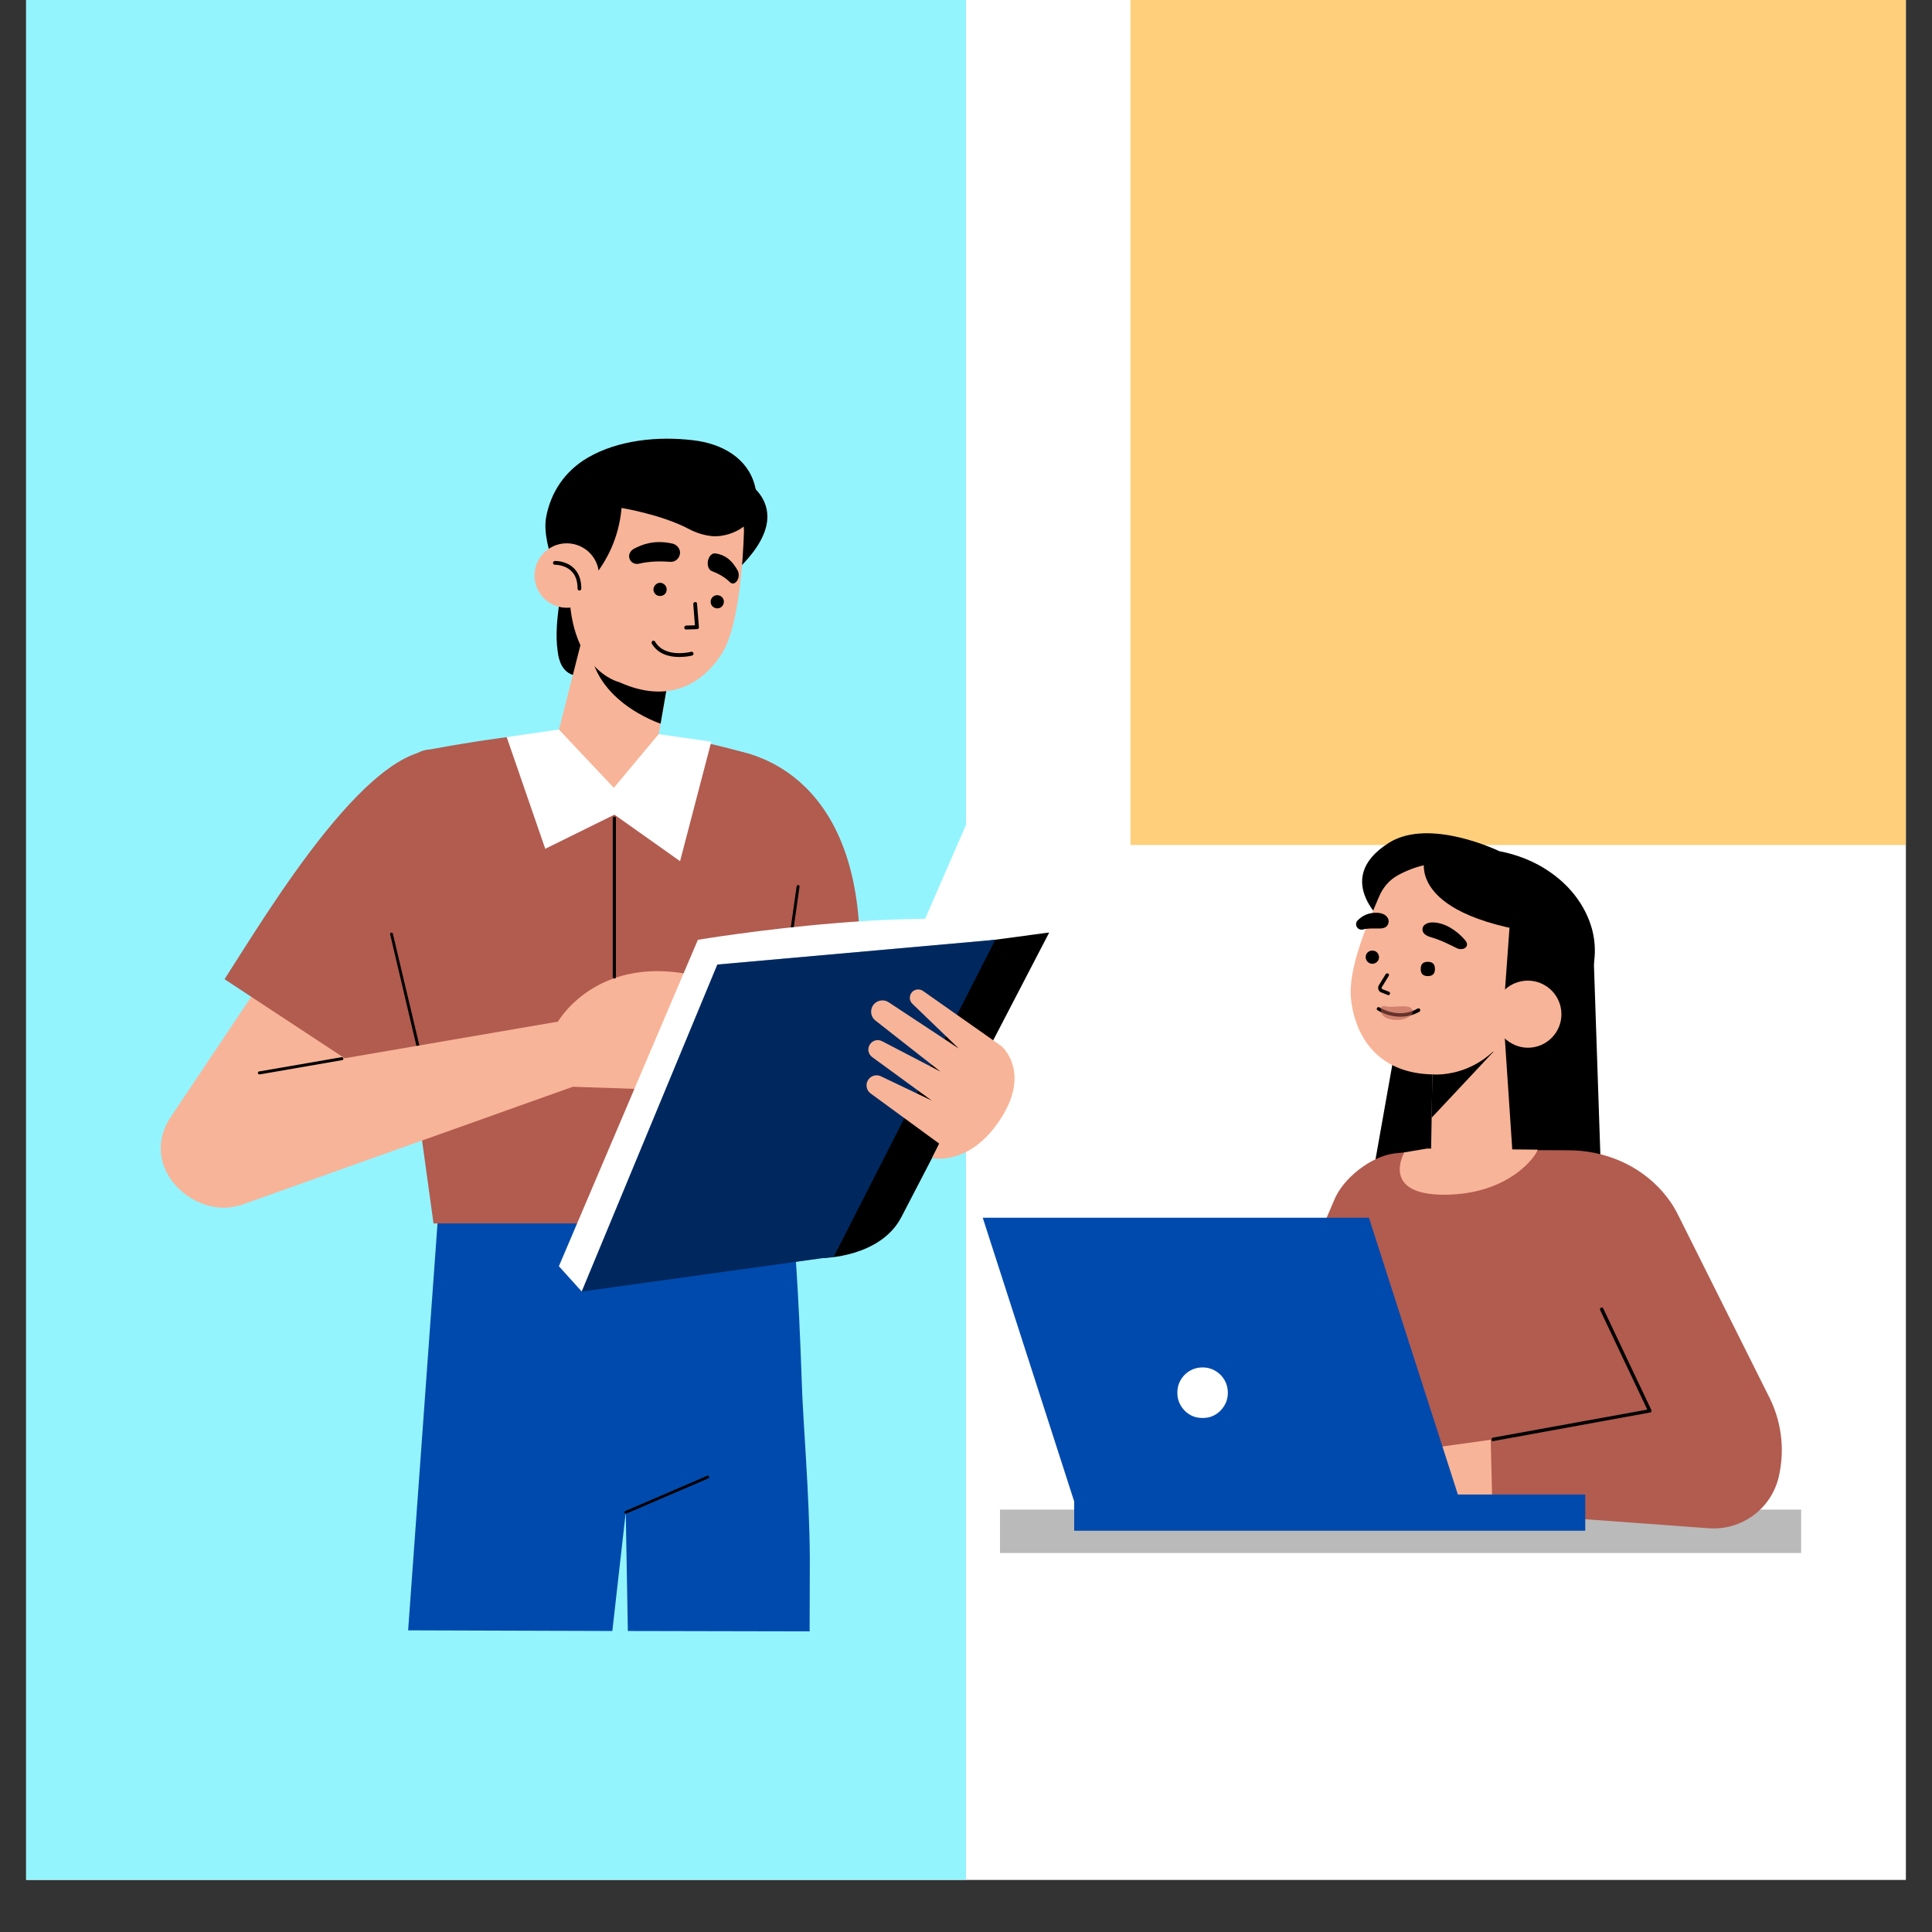 <svg xmlns="http://www.w3.org/2000/svg" xmlns:xlink="http://www.w3.org/1999/xlink" width="48" zoomAndPan="magnify" viewBox="0 0 36 36" height="48" preserveAspectRatio="xMidYMid meet" version="1.0"><rect x="0" y="0" width="36" height="36" fill="#333333" stroke="none"/><defs><filter x="0%" y="0%" width="100%" height="100%" id="1412921da5"><feColorMatrix values="0 0 0 0 1 0 0 0 0 1 0 0 0 0 1 0 0 0 1 0" color-interpolation-filters="sRGB"/></filter><clipPath id="200ebf8232"><path d="M 0.488 0 L 35.512 0 L 35.512 35.027 L 0.488 35.027 Z M 0.488 0 " clip-rule="nonzero"/></clipPath><clipPath id="2b181b23d4"><path d="M 0.488 0 L 18 0 L 18 35.027 L 0.488 35.027 Z M 0.488 0 " clip-rule="nonzero"/></clipPath><clipPath id="92468fe2a1"><path d="M 21.066 0 L 35.512 0 L 35.512 15.762 L 21.066 15.762 Z M 21.066 0 " clip-rule="nonzero"/></clipPath><clipPath id="e6f55400f7"><path d="M 7 21 L 16 21 L 16 30.504 L 7 30.504 Z M 7 21 " clip-rule="nonzero"/></clipPath><clipPath id="ad519a7b7d"><path d="M 18 28 L 33.777 28 L 33.777 29 L 18 29 Z M 18 28 " clip-rule="nonzero"/></clipPath><clipPath id="ad6841bb99"><path d="M 18 28 L 33.777 28 L 33.777 30 L 18 30 Z M 18 28 " clip-rule="nonzero"/></clipPath><mask id="2c5cdd6a47"><g filter="url(#1412921da5)"><rect x="-3.6" width="43.2" fill="#000000" y="-3.6" height="43.2" fill-opacity="0.27"/></g></mask><clipPath id="12216585f0"><path d="M 0.469 0.023 L 15.645 0.023 L 15.645 1 L 0.469 1 Z M 0.469 0.023 " clip-rule="nonzero"/></clipPath><clipPath id="3c6fa8d712"><rect x="0" width="16" y="0" height="2"/></clipPath><clipPath id="1185853310"><path d="M 21 21 L 33.777 21 L 33.777 29 L 21 29 Z M 21 21 " clip-rule="nonzero"/></clipPath><clipPath id="95dc228b04"><path d="M 2.398 17 L 9 17 L 9 23 L 2.398 23 Z M 2.398 17 " clip-rule="nonzero"/></clipPath><mask id="b1493652bb"><g filter="url(#1412921da5)"><rect x="-3.6" width="43.2" fill="#000000" y="-3.6" height="43.2" fill-opacity="0.46"/></g></mask><clipPath id="50a800fdb5"><path d="M 0.762 0.281 L 8.699 0.281 L 8.699 7.285 L 0.762 7.285 Z M 0.762 0.281 " clip-rule="nonzero"/></clipPath><clipPath id="feef003f35"><rect x="0" width="9" y="0" height="8"/></clipPath><mask id="400cd62b29"><g filter="url(#1412921da5)"><rect x="-3.6" width="43.2" fill="#000000" y="-3.6" height="43.2" fill-opacity="0.56"/></g></mask><clipPath id="4fe2e5ba49"><path d="M 0.473 0.68 L 1.406 0.68 L 1.406 1.148 L 0.473 1.148 Z M 0.473 0.68 " clip-rule="nonzero"/></clipPath><clipPath id="40b80e2cb2"><rect x="0" width="2" y="0" height="2"/></clipPath></defs><g clip-path="url(#200ebf8232)"><path fill="#ffffff" d="M 0.488 0 L 35.512 0 L 35.512 35.027 L 0.488 35.027 Z M 0.488 0 " fill-opacity="1" fill-rule="nonzero"/><path fill="#ffffff" d="M 0.488 0 L 35.512 0 L 35.512 35.027 L 0.488 35.027 Z M 0.488 0 " fill-opacity="1" fill-rule="nonzero"/></g><g clip-path="url(#2b181b23d4)"><path fill="#93f4fe" d="M 0.488 0 L 18 0 L 18 35.027 L 0.488 35.027 Z M 0.488 0 " fill-opacity="1" fill-rule="nonzero"/></g><g clip-path="url(#92468fe2a1)"><path fill="#ffcf7b" d="M 21.066 0 L 35.512 0 L 35.512 15.746 L 21.066 15.746 Z M 21.066 0 " fill-opacity="1" fill-rule="nonzero"/></g><path fill="#000000" d="M 10.422 11.227 C 10.383 11.527 10.348 11.832 10.391 12.133 C 10.402 12.23 10.426 12.328 10.473 12.41 C 10.523 12.496 10.602 12.562 10.699 12.582 C 10.785 12.496 10.91 12.398 10.961 12.289 C 11.031 12.148 11.031 11.984 11.012 11.828 C 10.996 11.668 10.961 11.504 10.867 11.371 C 10.773 11.238 10.578 11.203 10.422 11.227 Z M 10.422 11.227 " fill-opacity="1" fill-rule="nonzero"/><g clip-path="url(#e6f55400f7)"><path fill="#004aad" d="M 15.09 29.023 C 15.082 27.84 14.965 26.523 14.941 25.789 C 14.82 22.211 14.629 21.832 14.629 21.832 L 11.047 22.176 L 8.172 22.527 L 7.605 30.379 L 11.41 30.391 L 11.66 28.18 L 11.699 30.391 L 15.086 30.398 Z M 15.09 29.023 " fill-opacity="1" fill-rule="nonzero"/></g><path fill="#000000" d="M 11.66 28.207 C 11.652 28.207 11.641 28.199 11.637 28.191 C 11.633 28.176 11.637 28.16 11.652 28.156 L 13.176 27.5 C 13.191 27.492 13.207 27.5 13.211 27.512 C 13.219 27.527 13.211 27.543 13.199 27.547 L 11.672 28.203 C 11.668 28.207 11.664 28.207 11.66 28.207 Z M 11.66 28.207 " fill-opacity="1" fill-rule="nonzero"/><g clip-path="url(#ad519a7b7d)"><path fill="#ffffff" d="M 18.633 28.129 L 33.562 28.129 L 33.562 28.938 L 18.633 28.938 Z M 18.633 28.129 " fill-opacity="1" fill-rule="nonzero"/></g><g clip-path="url(#ad6841bb99)"><g mask="url(#2c5cdd6a47)"><g transform="matrix(1, 0, 0, 1, 18, 28)"><g clip-path="url(#3c6fa8d712)"><g clip-path="url(#12216585f0)"><path fill="#000000" d="M 0.633 0.129 L 15.562 0.129 L 15.562 0.938 L 0.633 0.938 Z M 0.633 0.129 " fill-opacity="1" fill-rule="nonzero"/></g></g></g></g></g><path fill="#000000" d="M 26.477 16.836 L 25.574 21.922 L 29.848 22.332 L 29.691 17.688 Z M 26.477 16.836 " fill-opacity="1" fill-rule="nonzero"/><path fill="#f8b498" d="M 27.992 18.625 L 28.203 21.781 L 26.66 21.812 L 26.695 19.73 Z M 27.992 18.625 " fill-opacity="1" fill-rule="nonzero"/><g clip-path="url(#1185853310)"><path fill="#b25b4f" d="M 26.168 21.473 L 25.984 21.492 C 25.543 21.547 25.016 21.961 24.855 22.375 L 23.668 25.16 L 24.164 23.094 L 22.688 22.797 L 22.094 25.633 C 21.973 26.055 21.953 26.5 22.031 26.934 C 22.117 27.402 22.52 27.742 22.996 27.754 C 23.531 27.762 24.035 27.488 24.316 27.027 L 25.27 25.477 L 26.34 28.074 L 31.844 28.477 C 32.453 28.52 33.008 28.113 33.145 27.516 C 33.266 26.992 33.191 26.449 32.938 25.977 L 31.266 22.633 C 31.191 22.48 31.09 22.332 30.973 22.199 C 30.535 21.703 29.891 21.434 29.23 21.434 L 28.379 21.43 Z M 26.168 21.473 " fill-opacity="1" fill-rule="nonzero"/></g><path fill="#000000" d="M 25.855 17.25 C 25.855 17.25 24.77 16.402 25.883 15.703 C 26.641 15.23 27.934 15.859 27.934 15.859 Z M 25.855 17.25 " fill-opacity="1" fill-rule="nonzero"/><path fill="#000000" d="M 27.992 15.871 C 28.266 15.93 28.52 16.027 28.75 16.164 C 28.984 16.305 29.18 16.473 29.34 16.676 C 29.496 16.875 29.605 17.09 29.668 17.324 C 29.727 17.555 29.734 17.785 29.688 18.016 C 29.641 18.242 29.543 18.449 29.395 18.641 C 29.25 18.828 29.062 18.984 28.836 19.105 C 28.613 19.227 28.363 19.309 28.098 19.344 C 27.828 19.379 27.559 19.367 27.285 19.312 C 27.016 19.254 26.762 19.16 26.527 19.02 C 26.297 18.879 26.102 18.711 25.941 18.508 C 25.781 18.309 25.672 18.094 25.613 17.859 C 25.551 17.629 25.547 17.398 25.594 17.172 C 25.641 16.941 25.734 16.734 25.883 16.543 C 26.031 16.355 26.219 16.199 26.441 16.078 C 26.668 15.957 26.914 15.879 27.184 15.844 C 27.453 15.805 27.723 15.816 27.992 15.871 Z M 27.992 15.871 " fill-opacity="1" fill-rule="nonzero"/><path fill="#000000" d="M 26.695 19.73 L 27.832 19.594 L 26.676 20.828 Z M 26.695 19.73 " fill-opacity="1" fill-rule="nonzero"/><path fill="#f8b498" d="M 28.348 18.777 C 27.832 20.137 26.699 20.02 26.699 20.02 C 25.734 20.004 25.266 19.387 25.176 18.633 C 25.105 18.051 25.492 17.191 25.699 16.703 C 25.77 16.535 25.891 16.395 26.047 16.309 C 27.402 15.57 29.172 16.613 28.348 18.777 Z M 28.348 18.777 " fill-opacity="1" fill-rule="nonzero"/><path fill="#000000" d="M 25.855 18.539 L 25.727 18.488 C 25.684 18.465 25.668 18.414 25.688 18.367 L 25.82 18.152 C 25.832 18.137 25.852 18.133 25.867 18.141 C 25.883 18.152 25.887 18.172 25.875 18.188 L 25.746 18.398 C 25.742 18.41 25.746 18.422 25.754 18.43 L 25.883 18.48 C 25.898 18.488 25.906 18.508 25.898 18.523 C 25.895 18.535 25.883 18.543 25.871 18.543 C 25.863 18.543 25.859 18.543 25.855 18.539 Z M 25.855 18.539 " fill-opacity="1" fill-rule="nonzero"/><path fill="#000000" d="M 26.738 18.055 C 26.738 18.145 26.695 18.188 26.605 18.188 C 26.516 18.188 26.473 18.145 26.473 18.055 C 26.473 17.965 26.516 17.922 26.605 17.922 C 26.695 17.922 26.738 17.965 26.738 18.055 Z M 26.738 18.055 " fill-opacity="1" fill-rule="nonzero"/><path fill="#000000" d="M 25.594 17.715 C 25.523 17.703 25.461 17.746 25.449 17.812 C 25.438 17.883 25.484 17.945 25.551 17.957 C 25.617 17.969 25.684 17.922 25.695 17.855 C 25.703 17.789 25.66 17.723 25.594 17.715 Z M 25.594 17.715 " fill-opacity="1" fill-rule="nonzero"/><path fill="#000000" d="M 25.668 18.824 C 25.652 18.816 25.648 18.793 25.66 18.781 C 25.668 18.766 25.688 18.762 25.703 18.77 C 25.707 18.773 26.062 19 26.414 18.793 C 26.43 18.785 26.449 18.789 26.461 18.805 C 26.469 18.82 26.465 18.84 26.449 18.852 C 26.324 18.922 26.203 18.945 26.094 18.945 C 25.855 18.945 25.68 18.832 25.668 18.824 Z M 25.668 18.824 " fill-opacity="1" fill-rule="nonzero"/><path fill="#000000" d="M 25.633 17.008 C 25.457 17.008 25.348 17.098 25.293 17.156 C 25.266 17.184 25.262 17.227 25.277 17.262 C 25.297 17.309 25.348 17.332 25.395 17.32 C 25.477 17.297 25.566 17.301 25.711 17.301 C 25.898 17.301 25.875 17.148 25.875 17.148 C 25.875 17.148 25.855 17.004 25.633 17.008 Z M 25.633 17.008 " fill-opacity="1" fill-rule="nonzero"/><path fill="#000000" d="M 26.863 17.215 C 27.078 17.277 27.273 17.473 27.32 17.547 C 27.344 17.586 27.34 17.629 27.309 17.656 C 27.27 17.691 27.199 17.695 27.145 17.668 C 27.051 17.621 26.848 17.516 26.668 17.465 C 26.438 17.402 26.52 17.262 26.52 17.262 C 26.52 17.262 26.586 17.133 26.863 17.215 Z M 26.863 17.215 " fill-opacity="1" fill-rule="nonzero"/><path fill="#000000" d="M 28.98 17.426 C 26.137 17.109 26.551 15.98 26.551 15.98 C 29.418 15.824 28.98 17.426 28.98 17.426 Z M 28.98 17.426 " fill-opacity="1" fill-rule="nonzero"/><path fill="#000000" d="M 29.539 17.859 L 28.02 18.766 L 28.145 17.043 Z M 29.539 17.859 " fill-opacity="1" fill-rule="nonzero"/><path fill="#f8b498" d="M 28.766 18.348 C 28.465 18.184 28.082 18.297 27.918 18.598 C 27.754 18.902 27.867 19.281 28.172 19.445 C 28.473 19.613 28.855 19.5 29.02 19.195 C 29.184 18.891 29.07 18.512 28.766 18.348 Z M 28.766 18.348 " fill-opacity="1" fill-rule="nonzero"/><path fill="#f8b498" d="M 28.219 18.992 C 28.395 18.551 28.781 18.773 28.781 18.773 " fill-opacity="1" fill-rule="nonzero"/><path fill="#f8b498" d="M 26.91 22.262 C 25.711 22.262 26.168 21.473 26.168 21.473 L 26.59 21.402 L 28.652 21.422 C 28.621 21.551 28.105 22.262 26.91 22.262 Z M 26.91 22.262 " fill-opacity="1" fill-rule="nonzero"/><path fill="#f8b498" d="M 27.777 26.828 L 26.23 27.043 L 26.262 27.816 L 27.809 28.133 C 27.809 28.133 27.785 27.094 27.777 26.828 Z M 27.777 26.828 " fill-opacity="1" fill-rule="nonzero"/><path fill="#000000" d="M 25.238 25.488 C 25.234 25.48 25.012 24.848 25.137 24.137 C 25.258 23.434 25.363 23.117 25.363 23.117 C 25.371 23.098 25.391 23.09 25.406 23.094 C 25.422 23.102 25.434 23.121 25.426 23.137 C 25.426 23.141 25.324 23.453 25.199 24.148 C 25.078 24.84 25.297 25.461 25.301 25.465 C 25.305 25.484 25.297 25.5 25.281 25.508 C 25.277 25.508 25.273 25.508 25.27 25.508 C 25.254 25.508 25.242 25.5 25.238 25.488 Z M 25.238 25.488 " fill-opacity="1" fill-rule="nonzero"/><path fill="#000000" d="M 25.836 25.316 L 25.961 25.074 L 26.227 25.203 L 26.109 25.445 Z M 25.836 25.316 " fill-opacity="1" fill-rule="nonzero"/><path fill="#000000" d="M 24.539 28.312 L 24.5 28.465 C 24.492 28.5 24.516 28.508 24.535 28.48 L 24.625 28.348 C 24.609 28.309 24.578 28.293 24.539 28.312 Z M 24.539 28.312 " fill-opacity="1" fill-rule="nonzero"/><path fill="#004aad" d="M 25.848 25.293 L 26.121 25.426 L 24.969 27.875 L 24.961 27.887 L 24.617 28.363 C 24.602 28.328 24.57 28.316 24.531 28.328 L 24.668 27.766 L 24.664 27.766 L 24.672 27.746 Z M 25.848 25.293 " fill-opacity="1" fill-rule="nonzero"/><path fill="#f8b498" d="M 25.949 25.098 L 25.98 25.035 C 26.023 24.949 26.117 24.91 26.191 24.945 C 26.262 24.98 26.285 25.074 26.246 25.16 L 26.215 25.227 Z M 25.949 25.098 " fill-opacity="1" fill-rule="nonzero"/><path fill="#f8b498" d="M 23.855 28.234 C 23.918 28.258 23.988 28.246 24.039 28.199 L 24.477 27.809 C 24.676 27.629 24.996 27.504 25.258 27.633 C 25.336 27.676 25.402 27.742 25.473 27.793 C 25.656 27.926 25.879 27.914 26.09 27.863 C 26.238 27.832 26.383 27.77 26.512 27.688 C 26.551 27.66 26.586 27.633 26.625 27.605 C 26.629 27.598 26.66 27.578 26.66 27.57 C 26.66 27.57 26.684 27.016 26.684 27.016 L 25.066 26.992 C 24.766 26.988 24.48 27.117 24.285 27.344 L 23.777 27.934 C 23.691 28.031 23.734 28.188 23.855 28.234 Z M 23.855 28.234 " fill-opacity="1" fill-rule="nonzero"/><path fill="#000000" d="M 27.793 26.828 C 27.789 26.809 27.801 26.793 27.816 26.789 L 30.695 26.266 L 29.816 24.41 C 29.809 24.395 29.816 24.375 29.832 24.367 C 29.852 24.359 29.867 24.363 29.875 24.383 L 30.77 26.273 C 30.773 26.285 30.773 26.293 30.77 26.305 C 30.766 26.312 30.758 26.32 30.746 26.32 L 27.828 26.852 C 27.828 26.855 27.824 26.855 27.824 26.855 C 27.809 26.855 27.793 26.844 27.793 26.828 Z M 27.793 26.828 " fill-opacity="1" fill-rule="nonzero"/><path fill="#004aad" d="M 18.312 22.691 L 25.508 22.691 L 27.207 27.977 L 20.016 27.977 Z M 18.312 22.691 " fill-opacity="1" fill-rule="nonzero"/><path fill="#004aad" d="M 20.016 27.848 L 29.539 27.848 L 29.539 28.523 L 20.016 28.523 Z M 20.016 27.848 " fill-opacity="1" fill-rule="nonzero"/><path fill="#ffffff" d="M 22.879 25.953 C 22.879 26.082 22.832 26.191 22.742 26.285 C 22.648 26.379 22.539 26.422 22.41 26.422 C 22.277 26.422 22.168 26.379 22.074 26.285 C 21.984 26.191 21.938 26.082 21.938 25.953 C 21.938 25.82 21.984 25.711 22.074 25.617 C 22.168 25.527 22.277 25.48 22.41 25.48 C 22.539 25.48 22.648 25.527 22.742 25.617 C 22.832 25.711 22.879 25.82 22.879 25.953 Z M 22.879 25.953 " fill-opacity="1" fill-rule="nonzero"/><g clip-path="url(#95dc228b04)"><path fill="#f8b498" d="M 8.574 17.281 C 8.574 17.281 4.992 22.066 4.992 22.066 C 4.195 23.168 2.434 21.98 3.172 20.828 L 5.277 17.684 Z M 8.574 17.281 " fill-opacity="1" fill-rule="nonzero"/></g><path fill="#b25b4f" d="M 7.395 20.359 L 4.184 18.246 C 4.984 17.008 7.012 13.578 8.34 14.016 C 11.953 15.438 7.988 19.383 7.395 20.359 Z M 7.395 20.359 " fill-opacity="1" fill-rule="nonzero"/><path fill="#b25b4f" d="M 14.441 17.875 L 16.02 17.512 C 15.93 14.129 13.629 13.98 13.629 13.98 Z M 14.441 17.875 " fill-opacity="1" fill-rule="nonzero"/><path fill="#b25b4f" d="M 7.164 16.172 L 8.078 22.797 L 13.75 22.797 C 14.266 20.559 16.113 14.66 13.93 14.039 C 12 13.492 10.578 13.492 8.008 13.965 C 7.203 14.016 7.398 15.641 7.164 16.172 Z M 7.164 16.172 " fill-opacity="1" fill-rule="nonzero"/><path fill="#000000" d="M 7.879 19.996 L 7.27 17.41 C 7.266 17.395 7.273 17.383 7.289 17.379 C 7.305 17.375 7.316 17.383 7.32 17.398 L 7.934 19.984 C 7.938 20 7.93 20.016 7.914 20.02 C 7.91 20.02 7.91 20.02 7.906 20.02 C 7.895 20.02 7.883 20.012 7.879 19.996 Z M 7.879 19.996 " fill-opacity="1" fill-rule="nonzero"/><path fill="#000000" d="M 14.5 19.133 C 14.484 19.133 14.477 19.117 14.477 19.102 L 14.844 16.516 C 14.848 16.5 14.859 16.488 14.875 16.492 C 14.891 16.496 14.902 16.508 14.898 16.523 L 14.531 19.109 C 14.531 19.125 14.52 19.133 14.504 19.133 C 14.504 19.133 14.5 19.133 14.5 19.133 Z M 14.5 19.133 " fill-opacity="1" fill-rule="nonzero"/><path fill="#f8b498" d="M 10.672 20.25 L 12.719 20.32 L 13.629 18.391 C 11.289 17.457 10.395 19.039 10.395 19.039 Z M 10.672 20.25 " fill-opacity="1" fill-rule="nonzero"/><path fill="#f8b498" d="M 10.773 20.215 L 4.473 22.461 L 4.105 20.117 L 10.539 19.012 Z M 10.773 20.215 " fill-opacity="1" fill-rule="nonzero"/><path fill="#000000" d="M 4.805 19.996 C 4.805 19.98 4.812 19.965 4.828 19.965 L 6.367 19.699 C 6.383 19.699 6.395 19.707 6.398 19.723 C 6.402 19.738 6.391 19.754 6.375 19.754 L 4.84 20.02 C 4.836 20.02 4.836 20.02 4.832 20.02 C 4.82 20.02 4.809 20.008 4.805 19.996 Z M 4.805 19.996 " fill-opacity="1" fill-rule="nonzero"/><path fill="#ffffff" d="M 19.551 17.375 C 17.652 16.73 13.004 17.512 13.004 17.512 L 10.414 23.594 L 10.84 24.066 Z M 19.551 17.375 " fill-opacity="1" fill-rule="nonzero"/><path fill="#000000" d="M 16.797 22.676 C 16.406 23.434 15.332 23.441 15.332 23.441 L 18.305 17.543 L 19.551 17.375 Z M 16.797 22.676 " fill-opacity="1" fill-rule="nonzero"/><path fill="#004aad" d="M 15.535 23.414 L 10.84 24.066 L 13.367 17.973 L 18.543 17.512 Z M 15.535 23.414 " fill-opacity="1" fill-rule="nonzero"/><g mask="url(#b1493652bb)"><g transform="matrix(1, 0, 0, 1, 10, 17)"><g clip-path="url(#feef003f35)"><g clip-path="url(#50a800fdb5)"><path fill="#000000" d="M 5.535 6.414 L 0.84 7.066 L 3.367 0.973 L 8.543 0.512 Z M 5.535 6.414 " fill-opacity="1" fill-rule="nonzero"/></g></g></g></g><path fill="#ffffff" d="M 17.191 17.23 L 18.348 14.57 L 18.941 14.57 L 19.551 17.375 Z M 17.191 17.23 " fill-opacity="1" fill-rule="nonzero"/><path fill="#f8b498" d="M 17.5 21.309 L 16.223 20.375 C 16.148 20.32 16.125 20.219 16.168 20.137 C 16.215 20.047 16.324 20.012 16.414 20.055 L 17.363 20.508 L 16.254 19.699 C 16.184 19.648 16.16 19.555 16.199 19.48 C 16.242 19.391 16.348 19.355 16.438 19.402 L 17.527 19.969 L 16.312 19.016 C 16.23 18.953 16.207 18.836 16.262 18.742 C 16.324 18.641 16.457 18.609 16.559 18.676 L 17.867 19.539 L 17 18.703 C 16.938 18.645 16.938 18.543 17 18.48 C 17.055 18.43 17.137 18.422 17.199 18.465 L 18.66 19.492 C 18.66 19.492 19.223 19.965 18.641 20.855 C 18.059 21.746 17.367 21.578 17.367 21.578 Z M 17.5 21.309 " fill-opacity="1" fill-rule="nonzero"/><path fill="#000000" d="M 13.738 10.617 C 15.059 9.344 13.633 8.82 13.633 8.82 Z M 13.738 10.617 " fill-opacity="1" fill-rule="nonzero"/><path fill="#f8b498" d="M 11.098 10.91 L 10.285 14.109 L 12.188 14.172 L 12.496 12.41 Z M 11.098 10.91 " fill-opacity="1" fill-rule="nonzero"/><path fill="#000000" d="M 12.461 12.609 L 10.984 11.852 C 10.941 13.043 12.309 13.484 12.309 13.484 Z M 12.461 12.609 " fill-opacity="1" fill-rule="nonzero"/><path fill="#f8b498" d="M 10.609 10.785 C 10.551 12.488 11.539 12.711 11.539 12.711 C 12.406 13.105 13.07 12.797 13.465 12.156 C 13.773 11.652 13.848 10.402 13.863 9.895 C 13.867 9.738 13.73 9.285 13.645 9.16 C 12.758 7.879 10.695 8.246 10.609 10.785 Z M 10.609 10.785 " fill-opacity="1" fill-rule="nonzero"/><path fill="#000000" d="M 13.363 11.09 C 13.43 11.09 13.488 11.141 13.488 11.211 C 13.488 11.277 13.438 11.336 13.367 11.336 C 13.301 11.336 13.242 11.285 13.242 11.215 C 13.242 11.148 13.293 11.09 13.363 11.09 Z M 13.363 11.09 " fill-opacity="1" fill-rule="nonzero"/><path fill="#000000" d="M 12.297 10.859 C 12.363 10.859 12.422 10.914 12.422 10.98 C 12.426 11.051 12.371 11.105 12.301 11.105 C 12.234 11.109 12.18 11.055 12.176 10.988 C 12.176 10.918 12.23 10.863 12.297 10.859 Z M 12.297 10.859 " fill-opacity="1" fill-rule="nonzero"/><path fill="#000000" d="M 12.75 11.695 C 12.75 11.676 12.766 11.66 12.785 11.656 L 12.949 11.652 L 12.918 11.254 C 12.918 11.234 12.934 11.219 12.953 11.219 C 12.973 11.215 12.988 11.23 12.988 11.25 L 13.023 11.684 C 13.023 11.695 13.023 11.703 13.016 11.711 C 13.008 11.719 13 11.723 12.988 11.723 L 12.785 11.73 C 12.766 11.73 12.75 11.715 12.75 11.695 Z M 12.75 11.695 " fill-opacity="1" fill-rule="nonzero"/><path fill="#000000" d="M 12.531 10.129 C 12.18 10.051 11.957 10.152 11.816 10.223 C 11.75 10.258 11.707 10.328 11.727 10.402 C 11.75 10.48 11.828 10.523 11.906 10.504 C 12.117 10.453 12.336 10.457 12.488 10.469 C 12.59 10.477 12.672 10.395 12.672 10.293 C 12.668 10.215 12.609 10.148 12.531 10.129 Z M 12.531 10.129 " fill-opacity="1" fill-rule="nonzero"/><path fill="#000000" d="M 13.328 10.312 C 13.566 10.344 13.672 10.508 13.738 10.617 C 13.77 10.668 13.777 10.746 13.742 10.809 C 13.707 10.875 13.648 10.891 13.605 10.852 C 13.492 10.738 13.355 10.676 13.262 10.641 C 13.199 10.617 13.168 10.516 13.199 10.422 C 13.223 10.348 13.277 10.305 13.328 10.312 Z M 13.328 10.312 " fill-opacity="1" fill-rule="nonzero"/><path fill="#000000" d="M 10.176 9.641 C 10.258 9.184 10.52 8.777 10.961 8.523 C 11.523 8.199 12.258 8.125 12.914 8.203 C 13.461 8.266 13.926 8.539 14.062 9.035 C 14.266 9.773 13.617 10.008 13.293 9.992 C 13.129 9.98 12.973 9.93 12.832 9.855 C 12.324 9.586 11.582 9.465 11.582 9.465 C 11.48 10.633 10.598 11.184 10.598 11.184 C 10.598 11.184 10.074 10.188 10.176 9.641 Z M 10.176 9.641 " fill-opacity="1" fill-rule="nonzero"/><path fill="#f8b498" d="M 10.523 10.125 C 10.855 10.105 11.141 10.355 11.16 10.688 C 11.18 11.02 10.93 11.305 10.598 11.324 C 10.266 11.344 9.98 11.09 9.961 10.758 C 9.941 10.43 10.195 10.145 10.523 10.125 Z M 10.523 10.125 " fill-opacity="1" fill-rule="nonzero"/><path fill="#000000" d="M 10.762 10.969 C 10.762 10.824 10.723 10.711 10.641 10.637 C 10.52 10.52 10.34 10.523 10.34 10.523 C 10.324 10.527 10.305 10.512 10.305 10.492 C 10.301 10.473 10.316 10.457 10.336 10.453 C 10.344 10.453 10.547 10.445 10.691 10.586 C 10.785 10.676 10.832 10.805 10.832 10.969 C 10.832 10.988 10.816 11.004 10.797 11.004 C 10.777 11.004 10.762 10.988 10.762 10.969 Z M 10.762 10.969 " fill-opacity="1" fill-rule="nonzero"/><path fill="#f8b498" d="M 13.145 13.969 C 13.145 13.969 12.656 15.117 11.391 15.062 C 10.121 15.004 9.633 13.715 9.633 13.715 C 11.59 13.391 13.145 13.969 13.145 13.969 Z M 13.145 13.969 " fill-opacity="1" fill-rule="nonzero"/><path fill="#000000" d="M 12.145 11.992 C 12.137 11.977 12.141 11.953 12.16 11.941 C 12.176 11.934 12.199 11.938 12.207 11.957 C 12.391 12.27 12.871 12.148 12.879 12.145 C 12.895 12.141 12.918 12.152 12.922 12.172 C 12.926 12.191 12.914 12.211 12.895 12.215 C 12.887 12.219 12.785 12.242 12.656 12.242 C 12.488 12.242 12.266 12.199 12.145 11.992 Z M 12.145 11.992 " fill-opacity="1" fill-rule="nonzero"/><path fill="#ffffff" d="M 10.414 13.594 L 11.438 14.68 L 12.273 13.68 L 13.254 13.82 L 12.672 16.047 L 11.449 15.18 L 10.16 15.816 L 9.441 13.734 Z M 10.414 13.594 " fill-opacity="1" fill-rule="nonzero"/><path fill="#000000" d="M 11.449 18.234 C 11.434 18.234 11.418 18.223 11.418 18.207 L 11.418 15.242 C 11.418 15.227 11.434 15.215 11.449 15.215 C 11.465 15.215 11.477 15.227 11.477 15.242 L 11.477 18.207 C 11.477 18.223 11.465 18.234 11.449 18.234 Z M 11.449 18.234 " fill-opacity="1" fill-rule="nonzero"/><g mask="url(#400cd62b29)"><g transform="matrix(1, 0, 0, 1, 25, 18)"><g clip-path="url(#40b80e2cb2)"><g clip-path="url(#4fe2e5ba49)"><path fill="#b25b4f" d="M 0.754 0.906 C 0.789 0.957 0.848 0.98 0.906 0.992 C 1.031 1.02 1.164 1.012 1.273 0.934 C 1.297 0.918 1.32 0.895 1.324 0.859 C 1.328 0.828 1.312 0.797 1.289 0.781 C 1.266 0.762 1.234 0.758 1.207 0.754 C 1.094 0.742 0.977 0.766 0.859 0.758 C 0.824 0.754 0.77 0.727 0.742 0.762 C 0.715 0.801 0.73 0.871 0.754 0.906 Z M 0.754 0.906 " fill-opacity="1" fill-rule="nonzero"/></g></g></g></g></svg>